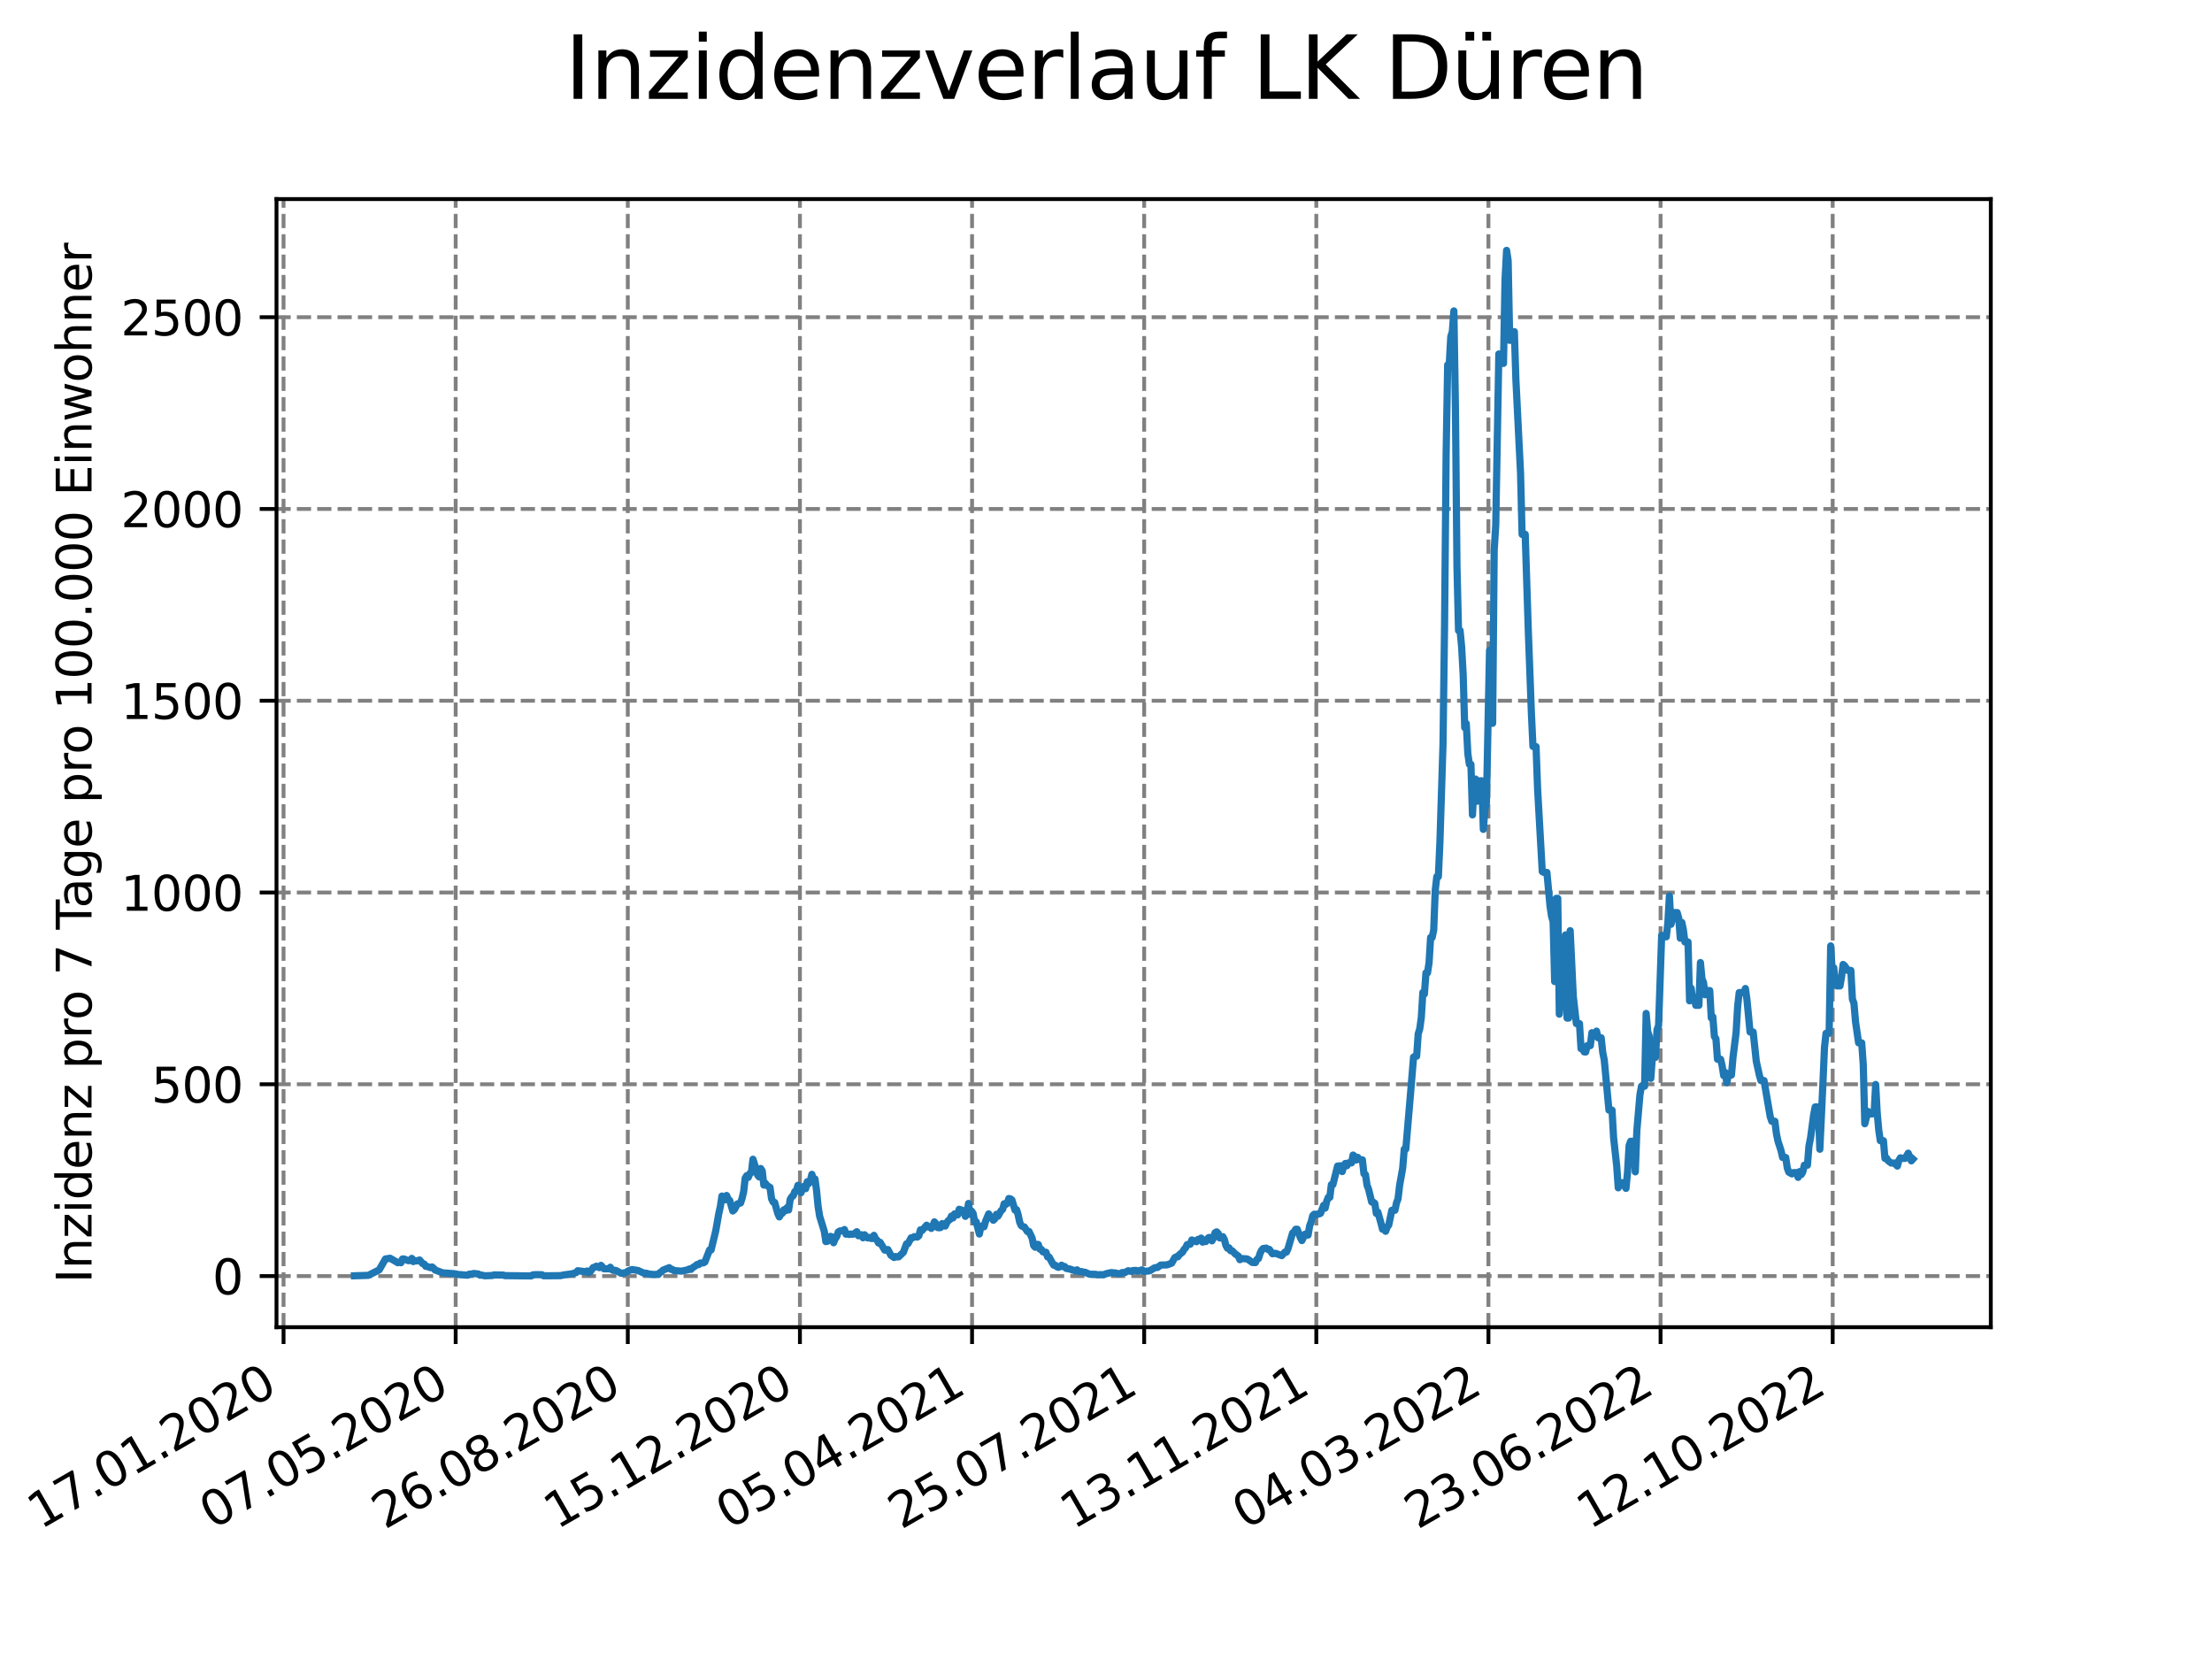 <?xml version="1.0" encoding="utf-8" standalone="no"?>
<!DOCTYPE svg PUBLIC "-//W3C//DTD SVG 1.1//EN"
  "http://www.w3.org/Graphics/SVG/1.1/DTD/svg11.dtd">
<svg xmlns:xlink="http://www.w3.org/1999/xlink" width="460.8pt" height="345.6pt" viewBox="0 0 460.8 345.6" xmlns="http://www.w3.org/2000/svg" version="1.1">
 <defs>
  <style type="text/css">*{stroke-linejoin: round; stroke-linecap: butt}</style>
 </defs>
 <g id="figure_1">
  <g id="patch_1">
   <path d="M 0 345.6 
L 460.8 345.6 
L 460.8 0 
L 0 0 
z
" style="fill: #ffffff"/>
  </g>
  <g id="axes_1">
   <g id="patch_2">
    <path d="M 57.6 276.48 
L 414.72 276.48 
L 414.72 41.472 
L 57.6 41.472 
z
" style="fill: #ffffff"/>
   </g>
   <g id="matplotlib.axis_1">
    <g id="xtick_1">
     <g id="line2d_1">
      <path d="M 59.067 276.48 
L 59.067 41.472 
" clip-path="url(#p990ed90f45)" style="fill: none; stroke-dasharray: 2.96,1.28; stroke-dashoffset: 0; stroke: #808080; stroke-width: 0.8"/>
     </g>
     <g id="line2d_2">
      <defs>
       <path id="mb242445dbd" d="M 0 0 
L 0 3.5 
" style="stroke: #000000; stroke-width: 0.8"/>
      </defs>
      <g>
       <use xlink:href="#mb242445dbd" x="59.067" y="276.48" style="stroke: #000000; stroke-width: 0.8"/>
      </g>
     </g>
     <g id="text_1">
      <!-- 17.01.2020 -->
      <g transform="translate(8.442 318.689) rotate(-30) scale(0.1 -0.1)">
       <defs>
        <path id="DejaVuSans-31" d="M 794 531 
L 1825 531 
L 1825 4091 
L 703 3866 
L 703 4441 
L 1819 4666 
L 2450 4666 
L 2450 531 
L 3481 531 
L 3481 0 
L 794 0 
L 794 531 
z
" transform="scale(0.016)"/>
        <path id="DejaVuSans-37" d="M 525 4666 
L 3525 4666 
L 3525 4397 
L 1831 0 
L 1172 0 
L 2766 4134 
L 525 4134 
L 525 4666 
z
" transform="scale(0.016)"/>
        <path id="DejaVuSans-2e" d="M 684 794 
L 1344 794 
L 1344 0 
L 684 0 
L 684 794 
z
" transform="scale(0.016)"/>
        <path id="DejaVuSans-30" d="M 2034 4250 
Q 1547 4250 1301 3770 
Q 1056 3291 1056 2328 
Q 1056 1369 1301 889 
Q 1547 409 2034 409 
Q 2525 409 2770 889 
Q 3016 1369 3016 2328 
Q 3016 3291 2770 3770 
Q 2525 4250 2034 4250 
z
M 2034 4750 
Q 2819 4750 3233 4129 
Q 3647 3509 3647 2328 
Q 3647 1150 3233 529 
Q 2819 -91 2034 -91 
Q 1250 -91 836 529 
Q 422 1150 422 2328 
Q 422 3509 836 4129 
Q 1250 4750 2034 4750 
z
" transform="scale(0.016)"/>
        <path id="DejaVuSans-32" d="M 1228 531 
L 3431 531 
L 3431 0 
L 469 0 
L 469 531 
Q 828 903 1448 1529 
Q 2069 2156 2228 2338 
Q 2531 2678 2651 2914 
Q 2772 3150 2772 3378 
Q 2772 3750 2511 3984 
Q 2250 4219 1831 4219 
Q 1534 4219 1204 4116 
Q 875 4013 500 3803 
L 500 4441 
Q 881 4594 1212 4672 
Q 1544 4750 1819 4750 
Q 2544 4750 2975 4387 
Q 3406 4025 3406 3419 
Q 3406 3131 3298 2873 
Q 3191 2616 2906 2266 
Q 2828 2175 2409 1742 
Q 1991 1309 1228 531 
z
" transform="scale(0.016)"/>
       </defs>
       <use xlink:href="#DejaVuSans-31"/>
       <use xlink:href="#DejaVuSans-37" x="63.623"/>
       <use xlink:href="#DejaVuSans-2e" x="127.246"/>
       <use xlink:href="#DejaVuSans-30" x="159.033"/>
       <use xlink:href="#DejaVuSans-31" x="222.656"/>
       <use xlink:href="#DejaVuSans-2e" x="286.279"/>
       <use xlink:href="#DejaVuSans-32" x="318.066"/>
       <use xlink:href="#DejaVuSans-30" x="381.689"/>
       <use xlink:href="#DejaVuSans-32" x="445.312"/>
       <use xlink:href="#DejaVuSans-30" x="508.936"/>
      </g>
     </g>
    </g>
    <g id="xtick_2">
     <g id="line2d_3">
      <path d="M 94.925 276.48 
L 94.925 41.472 
" clip-path="url(#p990ed90f45)" style="fill: none; stroke-dasharray: 2.96,1.28; stroke-dashoffset: 0; stroke: #808080; stroke-width: 0.8"/>
     </g>
     <g id="line2d_4">
      <g>
       <use xlink:href="#mb242445dbd" x="94.925" y="276.48" style="stroke: #000000; stroke-width: 0.8"/>
      </g>
     </g>
     <g id="text_2">
      <!-- 07.05.2020 -->
      <g transform="translate(44.299 318.689) rotate(-30) scale(0.1 -0.1)">
       <defs>
        <path id="DejaVuSans-35" d="M 691 4666 
L 3169 4666 
L 3169 4134 
L 1269 4134 
L 1269 2991 
Q 1406 3038 1543 3061 
Q 1681 3084 1819 3084 
Q 2600 3084 3056 2656 
Q 3513 2228 3513 1497 
Q 3513 744 3044 326 
Q 2575 -91 1722 -91 
Q 1428 -91 1123 -41 
Q 819 9 494 109 
L 494 744 
Q 775 591 1075 516 
Q 1375 441 1709 441 
Q 2250 441 2565 725 
Q 2881 1009 2881 1497 
Q 2881 1984 2565 2268 
Q 2250 2553 1709 2553 
Q 1456 2553 1204 2497 
Q 953 2441 691 2322 
L 691 4666 
z
" transform="scale(0.016)"/>
       </defs>
       <use xlink:href="#DejaVuSans-30"/>
       <use xlink:href="#DejaVuSans-37" x="63.623"/>
       <use xlink:href="#DejaVuSans-2e" x="127.246"/>
       <use xlink:href="#DejaVuSans-30" x="159.033"/>
       <use xlink:href="#DejaVuSans-35" x="222.656"/>
       <use xlink:href="#DejaVuSans-2e" x="286.279"/>
       <use xlink:href="#DejaVuSans-32" x="318.066"/>
       <use xlink:href="#DejaVuSans-30" x="381.689"/>
       <use xlink:href="#DejaVuSans-32" x="445.312"/>
       <use xlink:href="#DejaVuSans-30" x="508.936"/>
      </g>
     </g>
    </g>
    <g id="xtick_3">
     <g id="line2d_5">
      <path d="M 130.782 276.48 
L 130.782 41.472 
" clip-path="url(#p990ed90f45)" style="fill: none; stroke-dasharray: 2.96,1.28; stroke-dashoffset: 0; stroke: #808080; stroke-width: 0.8"/>
     </g>
     <g id="line2d_6">
      <g>
       <use xlink:href="#mb242445dbd" x="130.782" y="276.48" style="stroke: #000000; stroke-width: 0.8"/>
      </g>
     </g>
     <g id="text_3">
      <!-- 26.08.2020 -->
      <g transform="translate(80.157 318.689) rotate(-30) scale(0.1 -0.1)">
       <defs>
        <path id="DejaVuSans-36" d="M 2113 2584 
Q 1688 2584 1439 2293 
Q 1191 2003 1191 1497 
Q 1191 994 1439 701 
Q 1688 409 2113 409 
Q 2538 409 2786 701 
Q 3034 994 3034 1497 
Q 3034 2003 2786 2293 
Q 2538 2584 2113 2584 
z
M 3366 4563 
L 3366 3988 
Q 3128 4100 2886 4159 
Q 2644 4219 2406 4219 
Q 1781 4219 1451 3797 
Q 1122 3375 1075 2522 
Q 1259 2794 1537 2939 
Q 1816 3084 2150 3084 
Q 2853 3084 3261 2657 
Q 3669 2231 3669 1497 
Q 3669 778 3244 343 
Q 2819 -91 2113 -91 
Q 1303 -91 875 529 
Q 447 1150 447 2328 
Q 447 3434 972 4092 
Q 1497 4750 2381 4750 
Q 2619 4750 2861 4703 
Q 3103 4656 3366 4563 
z
" transform="scale(0.016)"/>
        <path id="DejaVuSans-38" d="M 2034 2216 
Q 1584 2216 1326 1975 
Q 1069 1734 1069 1313 
Q 1069 891 1326 650 
Q 1584 409 2034 409 
Q 2484 409 2743 651 
Q 3003 894 3003 1313 
Q 3003 1734 2745 1975 
Q 2488 2216 2034 2216 
z
M 1403 2484 
Q 997 2584 770 2862 
Q 544 3141 544 3541 
Q 544 4100 942 4425 
Q 1341 4750 2034 4750 
Q 2731 4750 3128 4425 
Q 3525 4100 3525 3541 
Q 3525 3141 3298 2862 
Q 3072 2584 2669 2484 
Q 3125 2378 3379 2068 
Q 3634 1759 3634 1313 
Q 3634 634 3220 271 
Q 2806 -91 2034 -91 
Q 1263 -91 848 271 
Q 434 634 434 1313 
Q 434 1759 690 2068 
Q 947 2378 1403 2484 
z
M 1172 3481 
Q 1172 3119 1398 2916 
Q 1625 2713 2034 2713 
Q 2441 2713 2670 2916 
Q 2900 3119 2900 3481 
Q 2900 3844 2670 4047 
Q 2441 4250 2034 4250 
Q 1625 4250 1398 4047 
Q 1172 3844 1172 3481 
z
" transform="scale(0.016)"/>
       </defs>
       <use xlink:href="#DejaVuSans-32"/>
       <use xlink:href="#DejaVuSans-36" x="63.623"/>
       <use xlink:href="#DejaVuSans-2e" x="127.246"/>
       <use xlink:href="#DejaVuSans-30" x="159.033"/>
       <use xlink:href="#DejaVuSans-38" x="222.656"/>
       <use xlink:href="#DejaVuSans-2e" x="286.279"/>
       <use xlink:href="#DejaVuSans-32" x="318.066"/>
       <use xlink:href="#DejaVuSans-30" x="381.689"/>
       <use xlink:href="#DejaVuSans-32" x="445.312"/>
       <use xlink:href="#DejaVuSans-30" x="508.936"/>
      </g>
     </g>
    </g>
    <g id="xtick_4">
     <g id="line2d_7">
      <path d="M 166.639 276.48 
L 166.639 41.472 
" clip-path="url(#p990ed90f45)" style="fill: none; stroke-dasharray: 2.96,1.28; stroke-dashoffset: 0; stroke: #808080; stroke-width: 0.8"/>
     </g>
     <g id="line2d_8">
      <g>
       <use xlink:href="#mb242445dbd" x="166.639" y="276.48" style="stroke: #000000; stroke-width: 0.8"/>
      </g>
     </g>
     <g id="text_4">
      <!-- 15.12.2020 -->
      <g transform="translate(116.014 318.689) rotate(-30) scale(0.1 -0.1)">
       <use xlink:href="#DejaVuSans-31"/>
       <use xlink:href="#DejaVuSans-35" x="63.623"/>
       <use xlink:href="#DejaVuSans-2e" x="127.246"/>
       <use xlink:href="#DejaVuSans-31" x="159.033"/>
       <use xlink:href="#DejaVuSans-32" x="222.656"/>
       <use xlink:href="#DejaVuSans-2e" x="286.279"/>
       <use xlink:href="#DejaVuSans-32" x="318.066"/>
       <use xlink:href="#DejaVuSans-30" x="381.689"/>
       <use xlink:href="#DejaVuSans-32" x="445.312"/>
       <use xlink:href="#DejaVuSans-30" x="508.936"/>
      </g>
     </g>
    </g>
    <g id="xtick_5">
     <g id="line2d_9">
      <path d="M 202.497 276.48 
L 202.497 41.472 
" clip-path="url(#p990ed90f45)" style="fill: none; stroke-dasharray: 2.96,1.28; stroke-dashoffset: 0; stroke: #808080; stroke-width: 0.8"/>
     </g>
     <g id="line2d_10">
      <g>
       <use xlink:href="#mb242445dbd" x="202.497" y="276.48" style="stroke: #000000; stroke-width: 0.8"/>
      </g>
     </g>
     <g id="text_5">
      <!-- 05.04.2021 -->
      <g transform="translate(151.871 318.689) rotate(-30) scale(0.1 -0.1)">
       <defs>
        <path id="DejaVuSans-34" d="M 2419 4116 
L 825 1625 
L 2419 1625 
L 2419 4116 
z
M 2253 4666 
L 3047 4666 
L 3047 1625 
L 3713 1625 
L 3713 1100 
L 3047 1100 
L 3047 0 
L 2419 0 
L 2419 1100 
L 313 1100 
L 313 1709 
L 2253 4666 
z
" transform="scale(0.016)"/>
       </defs>
       <use xlink:href="#DejaVuSans-30"/>
       <use xlink:href="#DejaVuSans-35" x="63.623"/>
       <use xlink:href="#DejaVuSans-2e" x="127.246"/>
       <use xlink:href="#DejaVuSans-30" x="159.033"/>
       <use xlink:href="#DejaVuSans-34" x="222.656"/>
       <use xlink:href="#DejaVuSans-2e" x="286.279"/>
       <use xlink:href="#DejaVuSans-32" x="318.066"/>
       <use xlink:href="#DejaVuSans-30" x="381.689"/>
       <use xlink:href="#DejaVuSans-32" x="445.312"/>
       <use xlink:href="#DejaVuSans-31" x="508.936"/>
      </g>
     </g>
    </g>
    <g id="xtick_6">
     <g id="line2d_11">
      <path d="M 238.354 276.48 
L 238.354 41.472 
" clip-path="url(#p990ed90f45)" style="fill: none; stroke-dasharray: 2.96,1.28; stroke-dashoffset: 0; stroke: #808080; stroke-width: 0.8"/>
     </g>
     <g id="line2d_12">
      <g>
       <use xlink:href="#mb242445dbd" x="238.354" y="276.48" style="stroke: #000000; stroke-width: 0.8"/>
      </g>
     </g>
     <g id="text_6">
      <!-- 25.07.2021 -->
      <g transform="translate(187.729 318.689) rotate(-30) scale(0.1 -0.1)">
       <use xlink:href="#DejaVuSans-32"/>
       <use xlink:href="#DejaVuSans-35" x="63.623"/>
       <use xlink:href="#DejaVuSans-2e" x="127.246"/>
       <use xlink:href="#DejaVuSans-30" x="159.033"/>
       <use xlink:href="#DejaVuSans-37" x="222.656"/>
       <use xlink:href="#DejaVuSans-2e" x="286.279"/>
       <use xlink:href="#DejaVuSans-32" x="318.066"/>
       <use xlink:href="#DejaVuSans-30" x="381.689"/>
       <use xlink:href="#DejaVuSans-32" x="445.312"/>
       <use xlink:href="#DejaVuSans-31" x="508.936"/>
      </g>
     </g>
    </g>
    <g id="xtick_7">
     <g id="line2d_13">
      <path d="M 274.211 276.48 
L 274.211 41.472 
" clip-path="url(#p990ed90f45)" style="fill: none; stroke-dasharray: 2.96,1.28; stroke-dashoffset: 0; stroke: #808080; stroke-width: 0.8"/>
     </g>
     <g id="line2d_14">
      <g>
       <use xlink:href="#mb242445dbd" x="274.211" y="276.48" style="stroke: #000000; stroke-width: 0.8"/>
      </g>
     </g>
     <g id="text_7">
      <!-- 13.11.2021 -->
      <g transform="translate(223.586 318.689) rotate(-30) scale(0.1 -0.1)">
       <defs>
        <path id="DejaVuSans-33" d="M 2597 2516 
Q 3050 2419 3304 2112 
Q 3559 1806 3559 1356 
Q 3559 666 3084 287 
Q 2609 -91 1734 -91 
Q 1441 -91 1130 -33 
Q 819 25 488 141 
L 488 750 
Q 750 597 1062 519 
Q 1375 441 1716 441 
Q 2309 441 2620 675 
Q 2931 909 2931 1356 
Q 2931 1769 2642 2001 
Q 2353 2234 1838 2234 
L 1294 2234 
L 1294 2753 
L 1863 2753 
Q 2328 2753 2575 2939 
Q 2822 3125 2822 3475 
Q 2822 3834 2567 4026 
Q 2313 4219 1838 4219 
Q 1578 4219 1281 4162 
Q 984 4106 628 3988 
L 628 4550 
Q 988 4650 1302 4700 
Q 1616 4750 1894 4750 
Q 2613 4750 3031 4423 
Q 3450 4097 3450 3541 
Q 3450 3153 3228 2886 
Q 3006 2619 2597 2516 
z
" transform="scale(0.016)"/>
       </defs>
       <use xlink:href="#DejaVuSans-31"/>
       <use xlink:href="#DejaVuSans-33" x="63.623"/>
       <use xlink:href="#DejaVuSans-2e" x="127.246"/>
       <use xlink:href="#DejaVuSans-31" x="159.033"/>
       <use xlink:href="#DejaVuSans-31" x="222.656"/>
       <use xlink:href="#DejaVuSans-2e" x="286.279"/>
       <use xlink:href="#DejaVuSans-32" x="318.066"/>
       <use xlink:href="#DejaVuSans-30" x="381.689"/>
       <use xlink:href="#DejaVuSans-32" x="445.312"/>
       <use xlink:href="#DejaVuSans-31" x="508.936"/>
      </g>
     </g>
    </g>
    <g id="xtick_8">
     <g id="line2d_15">
      <path d="M 310.069 276.48 
L 310.069 41.472 
" clip-path="url(#p990ed90f45)" style="fill: none; stroke-dasharray: 2.96,1.28; stroke-dashoffset: 0; stroke: #808080; stroke-width: 0.8"/>
     </g>
     <g id="line2d_16">
      <g>
       <use xlink:href="#mb242445dbd" x="310.069" y="276.48" style="stroke: #000000; stroke-width: 0.8"/>
      </g>
     </g>
     <g id="text_8">
      <!-- 04.03.2022 -->
      <g transform="translate(259.443 318.689) rotate(-30) scale(0.1 -0.1)">
       <use xlink:href="#DejaVuSans-30"/>
       <use xlink:href="#DejaVuSans-34" x="63.623"/>
       <use xlink:href="#DejaVuSans-2e" x="127.246"/>
       <use xlink:href="#DejaVuSans-30" x="159.033"/>
       <use xlink:href="#DejaVuSans-33" x="222.656"/>
       <use xlink:href="#DejaVuSans-2e" x="286.279"/>
       <use xlink:href="#DejaVuSans-32" x="318.066"/>
       <use xlink:href="#DejaVuSans-30" x="381.689"/>
       <use xlink:href="#DejaVuSans-32" x="445.312"/>
       <use xlink:href="#DejaVuSans-32" x="508.936"/>
      </g>
     </g>
    </g>
    <g id="xtick_9">
     <g id="line2d_17">
      <path d="M 345.926 276.48 
L 345.926 41.472 
" clip-path="url(#p990ed90f45)" style="fill: none; stroke-dasharray: 2.96,1.28; stroke-dashoffset: 0; stroke: #808080; stroke-width: 0.8"/>
     </g>
     <g id="line2d_18">
      <g>
       <use xlink:href="#mb242445dbd" x="345.926" y="276.48" style="stroke: #000000; stroke-width: 0.8"/>
      </g>
     </g>
     <g id="text_9">
      <!-- 23.06.2022 -->
      <g transform="translate(295.301 318.689) rotate(-30) scale(0.1 -0.1)">
       <use xlink:href="#DejaVuSans-32"/>
       <use xlink:href="#DejaVuSans-33" x="63.623"/>
       <use xlink:href="#DejaVuSans-2e" x="127.246"/>
       <use xlink:href="#DejaVuSans-30" x="159.033"/>
       <use xlink:href="#DejaVuSans-36" x="222.656"/>
       <use xlink:href="#DejaVuSans-2e" x="286.279"/>
       <use xlink:href="#DejaVuSans-32" x="318.066"/>
       <use xlink:href="#DejaVuSans-30" x="381.689"/>
       <use xlink:href="#DejaVuSans-32" x="445.312"/>
       <use xlink:href="#DejaVuSans-32" x="508.936"/>
      </g>
     </g>
    </g>
    <g id="xtick_10">
     <g id="line2d_19">
      <path d="M 381.783 276.48 
L 381.783 41.472 
" clip-path="url(#p990ed90f45)" style="fill: none; stroke-dasharray: 2.96,1.28; stroke-dashoffset: 0; stroke: #808080; stroke-width: 0.8"/>
     </g>
     <g id="line2d_20">
      <g>
       <use xlink:href="#mb242445dbd" x="381.783" y="276.48" style="stroke: #000000; stroke-width: 0.8"/>
      </g>
     </g>
     <g id="text_10">
      <!-- 12.10.2022 -->
      <g transform="translate(331.158 318.689) rotate(-30) scale(0.1 -0.1)">
       <use xlink:href="#DejaVuSans-31"/>
       <use xlink:href="#DejaVuSans-32" x="63.623"/>
       <use xlink:href="#DejaVuSans-2e" x="127.246"/>
       <use xlink:href="#DejaVuSans-31" x="159.033"/>
       <use xlink:href="#DejaVuSans-30" x="222.656"/>
       <use xlink:href="#DejaVuSans-2e" x="286.279"/>
       <use xlink:href="#DejaVuSans-32" x="318.066"/>
       <use xlink:href="#DejaVuSans-30" x="381.689"/>
       <use xlink:href="#DejaVuSans-32" x="445.312"/>
       <use xlink:href="#DejaVuSans-32" x="508.936"/>
      </g>
     </g>
    </g>
   </g>
   <g id="matplotlib.axis_2">
    <g id="ytick_1">
     <g id="line2d_21">
      <path d="M 57.6 265.828 
L 414.72 265.828 
" clip-path="url(#p990ed90f45)" style="fill: none; stroke-dasharray: 2.96,1.28; stroke-dashoffset: 0; stroke: #808080; stroke-width: 0.8"/>
     </g>
     <g id="line2d_22">
      <defs>
       <path id="m0d22c9c907" d="M 0 0 
L -3.5 0 
" style="stroke: #000000; stroke-width: 0.8"/>
      </defs>
      <g>
       <use xlink:href="#m0d22c9c907" x="57.6" y="265.828" style="stroke: #000000; stroke-width: 0.8"/>
      </g>
     </g>
     <g id="text_11">
      <!-- 0 -->
      <g transform="translate(44.237 269.627) scale(0.1 -0.1)">
       <use xlink:href="#DejaVuSans-30"/>
      </g>
     </g>
    </g>
    <g id="ytick_2">
     <g id="line2d_23">
      <path d="M 57.6 225.877 
L 414.72 225.877 
" clip-path="url(#p990ed90f45)" style="fill: none; stroke-dasharray: 2.96,1.28; stroke-dashoffset: 0; stroke: #808080; stroke-width: 0.8"/>
     </g>
     <g id="line2d_24">
      <g>
       <use xlink:href="#m0d22c9c907" x="57.6" y="225.877" style="stroke: #000000; stroke-width: 0.8"/>
      </g>
     </g>
     <g id="text_12">
      <!-- 500 -->
      <g transform="translate(31.512 229.677) scale(0.1 -0.1)">
       <use xlink:href="#DejaVuSans-35"/>
       <use xlink:href="#DejaVuSans-30" x="63.623"/>
       <use xlink:href="#DejaVuSans-30" x="127.246"/>
      </g>
     </g>
    </g>
    <g id="ytick_3">
     <g id="line2d_25">
      <path d="M 57.6 185.927 
L 414.72 185.927 
" clip-path="url(#p990ed90f45)" style="fill: none; stroke-dasharray: 2.96,1.28; stroke-dashoffset: 0; stroke: #808080; stroke-width: 0.8"/>
     </g>
     <g id="line2d_26">
      <g>
       <use xlink:href="#m0d22c9c907" x="57.6" y="185.927" style="stroke: #000000; stroke-width: 0.8"/>
      </g>
     </g>
     <g id="text_13">
      <!-- 1000 -->
      <g transform="translate(25.15 189.726) scale(0.1 -0.1)">
       <use xlink:href="#DejaVuSans-31"/>
       <use xlink:href="#DejaVuSans-30" x="63.623"/>
       <use xlink:href="#DejaVuSans-30" x="127.246"/>
       <use xlink:href="#DejaVuSans-30" x="190.869"/>
      </g>
     </g>
    </g>
    <g id="ytick_4">
     <g id="line2d_27">
      <path d="M 57.6 145.976 
L 414.72 145.976 
" clip-path="url(#p990ed90f45)" style="fill: none; stroke-dasharray: 2.96,1.28; stroke-dashoffset: 0; stroke: #808080; stroke-width: 0.8"/>
     </g>
     <g id="line2d_28">
      <g>
       <use xlink:href="#m0d22c9c907" x="57.6" y="145.976" style="stroke: #000000; stroke-width: 0.8"/>
      </g>
     </g>
     <g id="text_14">
      <!-- 1500 -->
      <g transform="translate(25.15 149.775) scale(0.1 -0.1)">
       <use xlink:href="#DejaVuSans-31"/>
       <use xlink:href="#DejaVuSans-35" x="63.623"/>
       <use xlink:href="#DejaVuSans-30" x="127.246"/>
       <use xlink:href="#DejaVuSans-30" x="190.869"/>
      </g>
     </g>
    </g>
    <g id="ytick_5">
     <g id="line2d_29">
      <path d="M 57.6 106.025 
L 414.72 106.025 
" clip-path="url(#p990ed90f45)" style="fill: none; stroke-dasharray: 2.96,1.28; stroke-dashoffset: 0; stroke: #808080; stroke-width: 0.8"/>
     </g>
     <g id="line2d_30">
      <g>
       <use xlink:href="#m0d22c9c907" x="57.6" y="106.025" style="stroke: #000000; stroke-width: 0.8"/>
      </g>
     </g>
     <g id="text_15">
      <!-- 2000 -->
      <g transform="translate(25.15 109.824) scale(0.1 -0.1)">
       <use xlink:href="#DejaVuSans-32"/>
       <use xlink:href="#DejaVuSans-30" x="63.623"/>
       <use xlink:href="#DejaVuSans-30" x="127.246"/>
       <use xlink:href="#DejaVuSans-30" x="190.869"/>
      </g>
     </g>
    </g>
    <g id="ytick_6">
     <g id="line2d_31">
      <path d="M 57.6 66.075 
L 414.72 66.075 
" clip-path="url(#p990ed90f45)" style="fill: none; stroke-dasharray: 2.96,1.28; stroke-dashoffset: 0; stroke: #808080; stroke-width: 0.8"/>
     </g>
     <g id="line2d_32">
      <g>
       <use xlink:href="#m0d22c9c907" x="57.6" y="66.075" style="stroke: #000000; stroke-width: 0.8"/>
      </g>
     </g>
     <g id="text_16">
      <!-- 2500 -->
      <g transform="translate(25.15 69.874) scale(0.1 -0.1)">
       <use xlink:href="#DejaVuSans-32"/>
       <use xlink:href="#DejaVuSans-35" x="63.623"/>
       <use xlink:href="#DejaVuSans-30" x="127.246"/>
       <use xlink:href="#DejaVuSans-30" x="190.869"/>
      </g>
     </g>
    </g>
    <g id="text_17">
     <!-- Inzidenz pro 7 Tage pro 100.000 Einwohner -->
     <g transform="translate(19.07 267.301) rotate(-90) scale(0.1 -0.1)">
      <defs>
       <path id="DejaVuSans-49" d="M 628 4666 
L 1259 4666 
L 1259 0 
L 628 0 
L 628 4666 
z
" transform="scale(0.016)"/>
       <path id="DejaVuSans-6e" d="M 3513 2113 
L 3513 0 
L 2938 0 
L 2938 2094 
Q 2938 2591 2744 2837 
Q 2550 3084 2163 3084 
Q 1697 3084 1428 2787 
Q 1159 2491 1159 1978 
L 1159 0 
L 581 0 
L 581 3500 
L 1159 3500 
L 1159 2956 
Q 1366 3272 1645 3428 
Q 1925 3584 2291 3584 
Q 2894 3584 3203 3211 
Q 3513 2838 3513 2113 
z
" transform="scale(0.016)"/>
       <path id="DejaVuSans-7a" d="M 353 3500 
L 3084 3500 
L 3084 2975 
L 922 459 
L 3084 459 
L 3084 0 
L 275 0 
L 275 525 
L 2438 3041 
L 353 3041 
L 353 3500 
z
" transform="scale(0.016)"/>
       <path id="DejaVuSans-69" d="M 603 3500 
L 1178 3500 
L 1178 0 
L 603 0 
L 603 3500 
z
M 603 4863 
L 1178 4863 
L 1178 4134 
L 603 4134 
L 603 4863 
z
" transform="scale(0.016)"/>
       <path id="DejaVuSans-64" d="M 2906 2969 
L 2906 4863 
L 3481 4863 
L 3481 0 
L 2906 0 
L 2906 525 
Q 2725 213 2448 61 
Q 2172 -91 1784 -91 
Q 1150 -91 751 415 
Q 353 922 353 1747 
Q 353 2572 751 3078 
Q 1150 3584 1784 3584 
Q 2172 3584 2448 3432 
Q 2725 3281 2906 2969 
z
M 947 1747 
Q 947 1113 1208 752 
Q 1469 391 1925 391 
Q 2381 391 2643 752 
Q 2906 1113 2906 1747 
Q 2906 2381 2643 2742 
Q 2381 3103 1925 3103 
Q 1469 3103 1208 2742 
Q 947 2381 947 1747 
z
" transform="scale(0.016)"/>
       <path id="DejaVuSans-65" d="M 3597 1894 
L 3597 1613 
L 953 1613 
Q 991 1019 1311 708 
Q 1631 397 2203 397 
Q 2534 397 2845 478 
Q 3156 559 3463 722 
L 3463 178 
Q 3153 47 2828 -22 
Q 2503 -91 2169 -91 
Q 1331 -91 842 396 
Q 353 884 353 1716 
Q 353 2575 817 3079 
Q 1281 3584 2069 3584 
Q 2775 3584 3186 3129 
Q 3597 2675 3597 1894 
z
M 3022 2063 
Q 3016 2534 2758 2815 
Q 2500 3097 2075 3097 
Q 1594 3097 1305 2825 
Q 1016 2553 972 2059 
L 3022 2063 
z
" transform="scale(0.016)"/>
       <path id="DejaVuSans-20" transform="scale(0.016)"/>
       <path id="DejaVuSans-70" d="M 1159 525 
L 1159 -1331 
L 581 -1331 
L 581 3500 
L 1159 3500 
L 1159 2969 
Q 1341 3281 1617 3432 
Q 1894 3584 2278 3584 
Q 2916 3584 3314 3078 
Q 3713 2572 3713 1747 
Q 3713 922 3314 415 
Q 2916 -91 2278 -91 
Q 1894 -91 1617 61 
Q 1341 213 1159 525 
z
M 3116 1747 
Q 3116 2381 2855 2742 
Q 2594 3103 2138 3103 
Q 1681 3103 1420 2742 
Q 1159 2381 1159 1747 
Q 1159 1113 1420 752 
Q 1681 391 2138 391 
Q 2594 391 2855 752 
Q 3116 1113 3116 1747 
z
" transform="scale(0.016)"/>
       <path id="DejaVuSans-72" d="M 2631 2963 
Q 2534 3019 2420 3045 
Q 2306 3072 2169 3072 
Q 1681 3072 1420 2755 
Q 1159 2438 1159 1844 
L 1159 0 
L 581 0 
L 581 3500 
L 1159 3500 
L 1159 2956 
Q 1341 3275 1631 3429 
Q 1922 3584 2338 3584 
Q 2397 3584 2469 3576 
Q 2541 3569 2628 3553 
L 2631 2963 
z
" transform="scale(0.016)"/>
       <path id="DejaVuSans-6f" d="M 1959 3097 
Q 1497 3097 1228 2736 
Q 959 2375 959 1747 
Q 959 1119 1226 758 
Q 1494 397 1959 397 
Q 2419 397 2687 759 
Q 2956 1122 2956 1747 
Q 2956 2369 2687 2733 
Q 2419 3097 1959 3097 
z
M 1959 3584 
Q 2709 3584 3137 3096 
Q 3566 2609 3566 1747 
Q 3566 888 3137 398 
Q 2709 -91 1959 -91 
Q 1206 -91 779 398 
Q 353 888 353 1747 
Q 353 2609 779 3096 
Q 1206 3584 1959 3584 
z
" transform="scale(0.016)"/>
       <path id="DejaVuSans-54" d="M -19 4666 
L 3928 4666 
L 3928 4134 
L 2272 4134 
L 2272 0 
L 1638 0 
L 1638 4134 
L -19 4134 
L -19 4666 
z
" transform="scale(0.016)"/>
       <path id="DejaVuSans-61" d="M 2194 1759 
Q 1497 1759 1228 1600 
Q 959 1441 959 1056 
Q 959 750 1161 570 
Q 1363 391 1709 391 
Q 2188 391 2477 730 
Q 2766 1069 2766 1631 
L 2766 1759 
L 2194 1759 
z
M 3341 1997 
L 3341 0 
L 2766 0 
L 2766 531 
Q 2569 213 2275 61 
Q 1981 -91 1556 -91 
Q 1019 -91 701 211 
Q 384 513 384 1019 
Q 384 1609 779 1909 
Q 1175 2209 1959 2209 
L 2766 2209 
L 2766 2266 
Q 2766 2663 2505 2880 
Q 2244 3097 1772 3097 
Q 1472 3097 1187 3025 
Q 903 2953 641 2809 
L 641 3341 
Q 956 3463 1253 3523 
Q 1550 3584 1831 3584 
Q 2591 3584 2966 3190 
Q 3341 2797 3341 1997 
z
" transform="scale(0.016)"/>
       <path id="DejaVuSans-67" d="M 2906 1791 
Q 2906 2416 2648 2759 
Q 2391 3103 1925 3103 
Q 1463 3103 1205 2759 
Q 947 2416 947 1791 
Q 947 1169 1205 825 
Q 1463 481 1925 481 
Q 2391 481 2648 825 
Q 2906 1169 2906 1791 
z
M 3481 434 
Q 3481 -459 3084 -895 
Q 2688 -1331 1869 -1331 
Q 1566 -1331 1297 -1286 
Q 1028 -1241 775 -1147 
L 775 -588 
Q 1028 -725 1275 -790 
Q 1522 -856 1778 -856 
Q 2344 -856 2625 -561 
Q 2906 -266 2906 331 
L 2906 616 
Q 2728 306 2450 153 
Q 2172 0 1784 0 
Q 1141 0 747 490 
Q 353 981 353 1791 
Q 353 2603 747 3093 
Q 1141 3584 1784 3584 
Q 2172 3584 2450 3431 
Q 2728 3278 2906 2969 
L 2906 3500 
L 3481 3500 
L 3481 434 
z
" transform="scale(0.016)"/>
       <path id="DejaVuSans-45" d="M 628 4666 
L 3578 4666 
L 3578 4134 
L 1259 4134 
L 1259 2753 
L 3481 2753 
L 3481 2222 
L 1259 2222 
L 1259 531 
L 3634 531 
L 3634 0 
L 628 0 
L 628 4666 
z
" transform="scale(0.016)"/>
       <path id="DejaVuSans-77" d="M 269 3500 
L 844 3500 
L 1563 769 
L 2278 3500 
L 2956 3500 
L 3675 769 
L 4391 3500 
L 4966 3500 
L 4050 0 
L 3372 0 
L 2619 2869 
L 1863 0 
L 1184 0 
L 269 3500 
z
" transform="scale(0.016)"/>
       <path id="DejaVuSans-68" d="M 3513 2113 
L 3513 0 
L 2938 0 
L 2938 2094 
Q 2938 2591 2744 2837 
Q 2550 3084 2163 3084 
Q 1697 3084 1428 2787 
Q 1159 2491 1159 1978 
L 1159 0 
L 581 0 
L 581 4863 
L 1159 4863 
L 1159 2956 
Q 1366 3272 1645 3428 
Q 1925 3584 2291 3584 
Q 2894 3584 3203 3211 
Q 3513 2838 3513 2113 
z
" transform="scale(0.016)"/>
      </defs>
      <use xlink:href="#DejaVuSans-49"/>
      <use xlink:href="#DejaVuSans-6e" x="29.492"/>
      <use xlink:href="#DejaVuSans-7a" x="92.871"/>
      <use xlink:href="#DejaVuSans-69" x="145.361"/>
      <use xlink:href="#DejaVuSans-64" x="173.145"/>
      <use xlink:href="#DejaVuSans-65" x="236.621"/>
      <use xlink:href="#DejaVuSans-6e" x="298.145"/>
      <use xlink:href="#DejaVuSans-7a" x="361.523"/>
      <use xlink:href="#DejaVuSans-20" x="414.014"/>
      <use xlink:href="#DejaVuSans-70" x="445.801"/>
      <use xlink:href="#DejaVuSans-72" x="509.277"/>
      <use xlink:href="#DejaVuSans-6f" x="548.141"/>
      <use xlink:href="#DejaVuSans-20" x="609.322"/>
      <use xlink:href="#DejaVuSans-37" x="641.109"/>
      <use xlink:href="#DejaVuSans-20" x="704.732"/>
      <use xlink:href="#DejaVuSans-54" x="736.52"/>
      <use xlink:href="#DejaVuSans-61" x="781.104"/>
      <use xlink:href="#DejaVuSans-67" x="842.383"/>
      <use xlink:href="#DejaVuSans-65" x="905.859"/>
      <use xlink:href="#DejaVuSans-20" x="967.383"/>
      <use xlink:href="#DejaVuSans-70" x="999.17"/>
      <use xlink:href="#DejaVuSans-72" x="1062.646"/>
      <use xlink:href="#DejaVuSans-6f" x="1101.51"/>
      <use xlink:href="#DejaVuSans-20" x="1162.691"/>
      <use xlink:href="#DejaVuSans-31" x="1194.479"/>
      <use xlink:href="#DejaVuSans-30" x="1258.102"/>
      <use xlink:href="#DejaVuSans-30" x="1321.725"/>
      <use xlink:href="#DejaVuSans-2e" x="1385.348"/>
      <use xlink:href="#DejaVuSans-30" x="1417.135"/>
      <use xlink:href="#DejaVuSans-30" x="1480.758"/>
      <use xlink:href="#DejaVuSans-30" x="1544.381"/>
      <use xlink:href="#DejaVuSans-20" x="1608.004"/>
      <use xlink:href="#DejaVuSans-45" x="1639.791"/>
      <use xlink:href="#DejaVuSans-69" x="1702.975"/>
      <use xlink:href="#DejaVuSans-6e" x="1730.758"/>
      <use xlink:href="#DejaVuSans-77" x="1794.137"/>
      <use xlink:href="#DejaVuSans-6f" x="1875.924"/>
      <use xlink:href="#DejaVuSans-68" x="1937.105"/>
      <use xlink:href="#DejaVuSans-6e" x="2000.484"/>
      <use xlink:href="#DejaVuSans-65" x="2063.863"/>
      <use xlink:href="#DejaVuSans-72" x="2125.387"/>
     </g>
    </g>
   </g>
   <g id="line2d_33">
    <path d="M 73.833 265.768 
L 76.74 265.677 
L 79.001 264.53 
L 80.294 262.265 
L 81.263 262.114 
L 82.878 263.05 
L 83.201 262.899 
L 83.524 263.05 
L 83.847 262.265 
L 84.17 262.265 
L 84.816 262.537 
L 85.139 262.628 
L 85.462 262.567 
L 85.785 262.144 
L 86.108 262.809 
L 86.431 262.597 
L 86.754 262.688 
L 87.4 262.477 
L 88.046 263.231 
L 88.369 263.322 
L 88.693 263.805 
L 89.016 263.835 
L 89.662 264.077 
L 89.985 263.926 
L 90.308 264.167 
L 90.631 264.56 
L 92.246 265.164 
L 93.215 265.224 
L 93.861 265.285 
L 94.507 265.315 
L 95.476 265.496 
L 97.415 265.647 
L 97.738 265.436 
L 98.061 265.436 
L 98.707 265.285 
L 99.676 265.405 
L 99.999 265.647 
L 100.322 265.617 
L 100.968 265.768 
L 102.583 265.707 
L 102.906 265.586 
L 104.845 265.617 
L 105.168 265.737 
L 110.659 265.798 
L 110.982 265.586 
L 111.628 265.526 
L 112.92 265.556 
L 113.244 265.768 
L 114.213 265.768 
L 116.797 265.737 
L 117.443 265.586 
L 119.058 265.375 
L 120.027 265.103 
L 120.35 264.711 
L 121.966 264.922 
L 122.289 264.771 
L 122.612 265.103 
L 122.935 264.952 
L 123.581 264.047 
L 123.904 263.986 
L 124.227 263.775 
L 124.873 264.077 
L 125.196 263.594 
L 125.842 264.318 
L 126.811 264.318 
L 127.134 263.986 
L 127.457 264.5 
L 127.78 264.65 
L 128.103 264.62 
L 128.426 264.711 
L 129.395 265.254 
L 130.042 265.164 
L 130.365 265.103 
L 131.011 264.681 
L 131.657 264.469 
L 132.949 264.681 
L 133.595 264.983 
L 134.241 265.254 
L 134.564 265.224 
L 135.21 265.405 
L 136.179 265.496 
L 136.825 265.466 
L 137.148 265.496 
L 137.471 265.103 
L 137.795 264.922 
L 138.118 264.59 
L 139.41 264.077 
L 139.733 264.409 
L 140.056 264.439 
L 140.379 264.681 
L 141.994 264.801 
L 143.286 264.53 
L 143.609 264.349 
L 143.932 264.439 
L 144.255 264.107 
L 144.901 263.684 
L 145.224 263.413 
L 145.547 263.443 
L 145.871 263.111 
L 146.517 263.08 
L 146.84 262.899 
L 147.809 260.393 
L 148.132 260.393 
L 149.101 256.408 
L 149.747 252.755 
L 150.07 251.305 
L 150.393 249.162 
L 150.716 249.343 
L 151.039 249.947 
L 151.362 249.041 
L 151.685 249.796 
L 152.008 250.067 
L 152.654 252.271 
L 152.977 252 
L 153.623 250.792 
L 154.27 250.611 
L 154.593 249.615 
L 154.916 248.256 
L 155.239 245.418 
L 155.562 244.904 
L 155.885 245.267 
L 156.208 244.452 
L 156.531 244.27 
L 156.854 241.493 
L 157.177 242.489 
L 157.823 244.784 
L 158.146 245.176 
L 158.469 243.425 
L 158.792 243.938 
L 159.115 246.867 
L 159.438 246.505 
L 159.761 246.958 
L 160.407 247.35 
L 160.73 249.735 
L 161.053 250.4 
L 161.376 250.49 
L 162.022 252.785 
L 162.346 253.509 
L 162.669 252.936 
L 162.992 252.724 
L 163.315 252 
L 163.638 252.211 
L 163.961 251.577 
L 164.284 252.06 
L 164.607 249.856 
L 164.93 249.313 
L 165.253 249.071 
L 165.576 248.226 
L 165.899 248.045 
L 166.222 246.927 
L 166.545 247.259 
L 166.868 248.467 
L 167.191 247.592 
L 167.514 247.109 
L 167.837 247.622 
L 168.16 246.173 
L 168.483 246.565 
L 168.806 245.931 
L 169.129 244.633 
L 169.452 245.629 
L 169.775 245.599 
L 170.098 247.954 
L 170.421 251.275 
L 170.745 253.358 
L 171.714 256.498 
L 172.037 258.642 
L 172.36 258.582 
L 172.683 257.887 
L 173.006 257.555 
L 173.329 257.676 
L 173.652 258.884 
L 173.975 258.068 
L 174.298 257.616 
L 174.621 256.649 
L 174.944 256.438 
L 175.59 256.378 
L 175.913 256.136 
L 176.236 257.102 
L 176.559 257.042 
L 176.882 257.163 
L 177.205 257.072 
L 177.528 257.133 
L 177.851 257.072 
L 178.497 256.589 
L 178.821 257.434 
L 179.144 257.223 
L 179.467 257.223 
L 179.79 257.857 
L 180.113 257.223 
L 180.436 257.736 
L 180.759 257.887 
L 181.082 257.767 
L 181.405 257.978 
L 181.728 258.008 
L 182.051 257.344 
L 182.374 258.038 
L 182.697 258.34 
L 183.02 258.944 
L 183.343 258.793 
L 184.312 260.424 
L 184.958 260.303 
L 185.604 261.51 
L 186.25 261.963 
L 186.573 261.752 
L 186.896 261.843 
L 187.22 261.812 
L 188.189 260.876 
L 188.835 259.125 
L 189.158 259.065 
L 189.804 257.857 
L 190.127 257.857 
L 190.45 257.616 
L 191.096 257.706 
L 191.419 257.434 
L 191.742 256.197 
L 192.065 256.347 
L 193.034 255.23 
L 193.357 255.593 
L 193.68 255.532 
L 194.003 255.895 
L 194.326 255.381 
L 194.649 254.536 
L 194.972 254.898 
L 195.296 255.713 
L 195.619 255.774 
L 195.942 255.713 
L 196.265 254.898 
L 196.588 254.989 
L 196.911 255.412 
L 197.234 254.687 
L 197.557 254.264 
L 197.88 254.053 
L 198.203 253.328 
L 198.526 253.721 
L 198.849 252.875 
L 199.172 252.845 
L 199.495 253.087 
L 199.818 251.909 
L 200.464 252.121 
L 200.787 252.483 
L 201.11 253.389 
L 201.433 252.664 
L 201.756 250.701 
L 202.079 252.966 
L 202.402 252.302 
L 202.725 252.785 
L 203.048 254.566 
L 203.372 254.536 
L 204.018 257.072 
L 204.341 255.532 
L 204.664 255.351 
L 204.987 255.562 
L 205.31 254.415 
L 205.956 252.875 
L 206.279 253.449 
L 206.602 253.6 
L 206.925 254.204 
L 207.248 253.902 
L 207.571 252.966 
L 207.894 253.358 
L 208.54 252.211 
L 208.863 251.939 
L 209.186 250.762 
L 209.509 250.913 
L 209.832 250.671 
L 210.155 249.675 
L 210.478 249.735 
L 210.801 249.977 
L 211.447 252.09 
L 211.771 252 
L 212.094 253.056 
L 212.417 254.596 
L 212.74 255.321 
L 213.063 255.532 
L 213.386 255.593 
L 214.032 256.559 
L 214.355 256.529 
L 215.001 257.887 
L 215.324 259.457 
L 215.647 259.82 
L 215.97 259.216 
L 216.293 259.246 
L 216.616 260.212 
L 216.939 260.273 
L 217.262 260.786 
L 217.908 260.876 
L 218.231 261.843 
L 218.554 261.873 
L 219.2 263.05 
L 219.523 263.564 
L 219.847 263.564 
L 220.17 263.896 
L 220.493 264.016 
L 220.816 263.865 
L 221.139 263.564 
L 221.462 263.865 
L 221.785 263.835 
L 222.108 264.228 
L 223.077 264.409 
L 223.4 264.59 
L 223.723 264.62 
L 224.046 264.771 
L 224.369 264.53 
L 224.692 264.892 
L 225.338 264.892 
L 225.661 265.013 
L 225.984 265.013 
L 226.953 265.436 
L 228.246 265.466 
L 228.569 265.556 
L 229.538 265.526 
L 229.861 265.556 
L 230.507 265.315 
L 231.476 265.103 
L 232.445 265.194 
L 232.768 265.315 
L 233.414 265.315 
L 233.737 265.103 
L 234.383 265.073 
L 235.029 264.711 
L 235.675 264.862 
L 235.998 264.681 
L 236.645 264.65 
L 236.968 264.801 
L 237.937 264.53 
L 238.26 264.862 
L 239.229 264.771 
L 239.552 264.711 
L 240.521 264.107 
L 241.167 264.016 
L 241.813 263.533 
L 243.105 263.503 
L 244.074 263.141 
L 244.721 261.994 
L 245.044 261.812 
L 245.367 261.812 
L 245.69 261.359 
L 246.336 260.846 
L 246.659 260.273 
L 246.982 259.94 
L 247.305 259.276 
L 247.951 259.186 
L 248.274 258.31 
L 249.243 258.672 
L 249.566 258.189 
L 249.889 258.189 
L 250.212 257.918 
L 250.535 258.763 
L 250.858 258.521 
L 251.181 258.642 
L 251.504 258.068 
L 251.827 257.797 
L 252.15 257.797 
L 252.473 258.491 
L 252.797 257.887 
L 253.12 256.8 
L 253.443 256.619 
L 253.766 256.921 
L 254.089 257.887 
L 254.412 257.887 
L 254.735 257.616 
L 255.058 258.219 
L 255.381 259.457 
L 255.704 260.031 
L 256.027 259.94 
L 256.35 260.544 
L 256.673 260.544 
L 257.319 261.209 
L 257.965 261.661 
L 258.288 262.416 
L 258.611 262.175 
L 259.58 262.235 
L 259.903 262.295 
L 260.873 262.99 
L 261.519 263.02 
L 261.842 262.356 
L 262.165 262.175 
L 262.488 261.118 
L 262.811 260.454 
L 263.134 260.091 
L 263.78 260.001 
L 264.103 260.273 
L 264.426 260.273 
L 265.072 261.178 
L 265.718 261.088 
L 267.01 261.571 
L 267.656 260.846 
L 267.979 260.846 
L 268.302 260.152 
L 269.272 256.861 
L 269.595 256.619 
L 269.918 256.076 
L 270.241 256.076 
L 270.887 257.827 
L 271.21 258.431 
L 271.856 257.102 
L 272.179 257.283 
L 272.502 257.283 
L 272.825 255.351 
L 273.148 254.506 
L 273.471 253.238 
L 273.794 252.936 
L 274.117 253.117 
L 274.44 252.906 
L 274.763 252.906 
L 275.086 252.755 
L 275.732 251.094 
L 276.055 251.668 
L 276.378 250.249 
L 276.701 249.433 
L 277.024 249.433 
L 277.348 246.776 
L 277.671 246.776 
L 278.64 242.912 
L 279.286 242.851 
L 279.609 244.059 
L 279.932 242.882 
L 280.255 242.368 
L 280.578 242.851 
L 280.901 242.248 
L 281.547 242.248 
L 281.87 240.617 
L 282.193 240.889 
L 282.516 241.644 
L 282.839 241.1 
L 283.162 241.523 
L 283.485 241.644 
L 283.808 241.613 
L 284.131 244.512 
L 284.454 244.693 
L 284.777 246.897 
L 285.1 247.743 
L 285.747 250.4 
L 286.07 250.43 
L 286.393 250.671 
L 286.716 252.785 
L 287.039 252.513 
L 287.685 254.808 
L 288.008 256.076 
L 288.331 256.076 
L 288.654 256.498 
L 288.977 255.623 
L 289.3 255.2 
L 289.946 252.121 
L 290.592 252.121 
L 290.915 250.581 
L 291.238 249.735 
L 291.561 246.958 
L 292.207 243.334 
L 292.53 239.379 
L 292.853 239.379 
L 293.823 228.027 
L 294.469 220.207 
L 294.792 220.026 
L 295.115 220.026 
L 295.438 215.376 
L 295.761 214.319 
L 296.084 211.964 
L 296.407 206.741 
L 296.73 207.073 
L 297.053 202.665 
L 297.376 202.665 
L 297.699 200.551 
L 298.022 195.298 
L 298.345 195.298 
L 298.668 193.728 
L 298.991 185.425 
L 299.314 182.617 
L 299.637 182.617 
L 299.96 175.491 
L 300.606 155.021 
L 300.929 130.293 
L 301.252 94.816 
L 301.575 76.006 
L 301.899 76.006 
L 302.222 70.149 
L 302.545 69.092 
L 302.868 64.775 
L 303.191 84.853 
L 303.514 118.035 
L 303.837 131.35 
L 304.16 131.35 
L 304.483 134.731 
L 304.806 140.528 
L 305.129 151.579 
L 305.452 150.733 
L 305.775 156.983 
L 306.098 159.218 
L 306.421 159.218 
L 306.744 169.755 
L 307.067 163.626 
L 307.39 162.297 
L 307.713 166.917 
L 308.036 163.233 
L 308.359 162.66 
L 308.682 162.66 
L 309.005 172.774 
L 309.328 168.698 
L 309.651 167.158 
L 310.298 135.486 
L 310.621 150.673 
L 310.944 150.673 
L 311.267 114.593 
L 311.59 109.4 
L 312.236 73.742 
L 312.559 75.704 
L 313.205 75.704 
L 313.528 58.253 
L 313.851 52.154 
L 314.174 54.298 
L 314.497 70.904 
L 314.82 69.092 
L 315.466 69.092 
L 315.789 79.146 
L 316.758 98.56 
L 317.081 111.332 
L 317.727 111.302 
L 318.374 131.38 
L 319.02 148.62 
L 319.343 155.504 
L 319.989 155.534 
L 320.312 164.411 
L 321.281 181.56 
L 321.604 181.741 
L 322.25 181.741 
L 322.896 188.746 
L 323.219 190.89 
L 323.542 191.977 
L 323.865 204.476 
L 324.188 187.146 
L 324.511 187.146 
L 324.834 211.27 
L 325.48 203.48 
L 325.803 205.201 
L 326.126 194.754 
L 326.449 212.085 
L 326.773 212.085 
L 327.096 193.879 
L 327.742 207.526 
L 328.388 213.232 
L 329.034 213.232 
L 329.357 218.456 
L 329.68 218.305 
L 330.003 219.12 
L 330.326 219.15 
L 330.649 217.822 
L 331.295 217.822 
L 331.618 215.134 
L 331.941 215.889 
L 332.587 214.802 
L 332.91 216.191 
L 333.556 216.191 
L 333.879 219.241 
L 334.202 220.841 
L 335.172 231.257 
L 335.818 231.257 
L 336.141 236.994 
L 336.787 242.851 
L 337.11 247.441 
L 337.433 246.384 
L 338.079 246.384 
L 338.725 247.561 
L 339.048 244.15 
L 339.371 238.624 
L 339.694 237.749 
L 340.34 237.749 
L 340.663 244.119 
L 340.986 235.515 
L 341.632 228.027 
L 341.955 226.276 
L 342.601 226.276 
L 342.925 211.119 
L 343.248 214.863 
L 343.571 215.889 
L 343.894 224.645 
L 344.217 220.267 
L 344.863 220.267 
L 345.186 214.531 
L 345.509 213.655 
L 346.155 194.845 
L 346.478 195.147 
L 347.124 195.147 
L 347.447 192.218 
L 347.77 186.633 
L 348.093 192.55 
L 348.739 190.105 
L 349.385 190.105 
L 349.708 191.252 
L 350.031 195.449 
L 350.354 192.158 
L 350.677 193.698 
L 351 196.234 
L 351.647 196.234 
L 351.97 208.492 
L 352.293 205.865 
L 352.616 208.281 
L 352.939 207.798 
L 353.262 209.428 
L 353.908 209.428 
L 354.231 200.521 
L 354.554 203.903 
L 354.877 204.688 
L 355.2 207.224 
L 355.523 206.348 
L 356.169 206.348 
L 356.492 212.055 
L 356.815 211.813 
L 357.138 215.919 
L 357.461 216.403 
L 357.784 220.66 
L 358.43 220.66 
L 358.753 222.018 
L 359.076 224.071 
L 359.4 223.407 
L 359.723 225.551 
L 360.046 223.951 
L 360.692 223.951 
L 361.015 220.267 
L 361.661 215.104 
L 361.984 209.67 
L 362.307 206.771 
L 363.276 206.771 
L 363.599 205.926 
L 363.922 208.251 
L 364.568 214.983 
L 365.214 214.983 
L 365.86 221.052 
L 366.506 223.981 
L 366.829 225.098 
L 367.475 225.098 
L 368.768 232.616 
L 369.091 233.582 
L 369.737 233.582 
L 370.06 236.179 
L 370.383 237.719 
L 371.029 239.711 
L 371.352 241.13 
L 371.998 241.13 
L 372.321 243.304 
L 372.644 244.18 
L 373.29 244.542 
L 373.613 244.27 
L 374.259 244.27 
L 374.582 245.267 
L 374.905 244.059 
L 375.228 244.693 
L 375.551 244.15 
L 375.875 242.731 
L 376.521 242.731 
L 376.844 238.685 
L 377.167 237.085 
L 377.813 232.254 
L 378.136 230.593 
L 378.782 230.593 
L 379.105 239.409 
L 379.751 225.611 
L 380.074 218.184 
L 380.397 215.255 
L 381.043 215.255 
L 381.366 197.049 
L 381.689 202.363 
L 382.012 201.608 
L 382.335 205.171 
L 382.658 205.382 
L 383.304 205.382 
L 383.627 203.48 
L 383.951 200.914 
L 384.274 201.185 
L 384.92 202.152 
L 385.566 202.152 
L 385.889 208.13 
L 386.212 209.005 
L 386.535 212.81 
L 387.181 217.248 
L 387.827 217.248 
L 388.15 221.747 
L 388.473 234.095 
L 389.119 231.529 
L 389.442 232.042 
L 390.088 232.042 
L 390.411 231.891 
L 390.734 225.913 
L 391.057 231.831 
L 391.38 235.424 
L 391.703 237.628 
L 392.35 237.628 
L 392.673 241.312 
L 392.996 241.251 
L 393.319 241.795 
L 393.965 242.278 
L 394.611 242.278 
L 395.257 242.912 
L 395.58 241.704 
L 395.903 241.191 
L 396.226 241.312 
L 396.872 241.312 
L 397.518 240.225 
L 398.164 241.825 
L 398.487 241.462 
L 398.487 241.462 
" clip-path="url(#p990ed90f45)" style="fill: none; stroke: #1f77b4; stroke-width: 1.5; stroke-linecap: square"/>
   </g>
   <g id="patch_3">
    <path d="M 57.6 276.48 
L 57.6 41.472 
" style="fill: none; stroke: #000000; stroke-width: 0.8; stroke-linejoin: miter; stroke-linecap: square"/>
   </g>
   <g id="patch_4">
    <path d="M 414.72 276.48 
L 414.72 41.472 
" style="fill: none; stroke: #000000; stroke-width: 0.8; stroke-linejoin: miter; stroke-linecap: square"/>
   </g>
   <g id="patch_5">
    <path d="M 57.6 276.48 
L 414.72 276.48 
" style="fill: none; stroke: #000000; stroke-width: 0.8; stroke-linejoin: miter; stroke-linecap: square"/>
   </g>
   <g id="patch_6">
    <path d="M 57.6 41.472 
L 414.72 41.472 
" style="fill: none; stroke: #000000; stroke-width: 0.8; stroke-linejoin: miter; stroke-linecap: square"/>
   </g>
  </g>
  <g id="text_18">
   <!-- Inzidenzverlauf LK Düren -->
   <g transform="translate(117.676 20.589) scale(0.18 -0.18)">
    <defs>
     <path id="DejaVuSans-76" d="M 191 3500 
L 800 3500 
L 1894 563 
L 2988 3500 
L 3597 3500 
L 2284 0 
L 1503 0 
L 191 3500 
z
" transform="scale(0.016)"/>
     <path id="DejaVuSans-6c" d="M 603 4863 
L 1178 4863 
L 1178 0 
L 603 0 
L 603 4863 
z
" transform="scale(0.016)"/>
     <path id="DejaVuSans-75" d="M 544 1381 
L 544 3500 
L 1119 3500 
L 1119 1403 
Q 1119 906 1312 657 
Q 1506 409 1894 409 
Q 2359 409 2629 706 
Q 2900 1003 2900 1516 
L 2900 3500 
L 3475 3500 
L 3475 0 
L 2900 0 
L 2900 538 
Q 2691 219 2414 64 
Q 2138 -91 1772 -91 
Q 1169 -91 856 284 
Q 544 659 544 1381 
z
M 1991 3584 
L 1991 3584 
z
" transform="scale(0.016)"/>
     <path id="DejaVuSans-66" d="M 2375 4863 
L 2375 4384 
L 1825 4384 
Q 1516 4384 1395 4259 
Q 1275 4134 1275 3809 
L 1275 3500 
L 2222 3500 
L 2222 3053 
L 1275 3053 
L 1275 0 
L 697 0 
L 697 3053 
L 147 3053 
L 147 3500 
L 697 3500 
L 697 3744 
Q 697 4328 969 4595 
Q 1241 4863 1831 4863 
L 2375 4863 
z
" transform="scale(0.016)"/>
     <path id="DejaVuSans-4c" d="M 628 4666 
L 1259 4666 
L 1259 531 
L 3531 531 
L 3531 0 
L 628 0 
L 628 4666 
z
" transform="scale(0.016)"/>
     <path id="DejaVuSans-4b" d="M 628 4666 
L 1259 4666 
L 1259 2694 
L 3353 4666 
L 4166 4666 
L 1850 2491 
L 4331 0 
L 3500 0 
L 1259 2247 
L 1259 0 
L 628 0 
L 628 4666 
z
" transform="scale(0.016)"/>
     <path id="DejaVuSans-44" d="M 1259 4147 
L 1259 519 
L 2022 519 
Q 2988 519 3436 956 
Q 3884 1394 3884 2338 
Q 3884 3275 3436 3711 
Q 2988 4147 2022 4147 
L 1259 4147 
z
M 628 4666 
L 1925 4666 
Q 3281 4666 3915 4102 
Q 4550 3538 4550 2338 
Q 4550 1131 3912 565 
Q 3275 0 1925 0 
L 628 0 
L 628 4666 
z
" transform="scale(0.016)"/>
     <path id="DejaVuSans-fc" d="M 544 1381 
L 544 3500 
L 1119 3500 
L 1119 1403 
Q 1119 906 1312 657 
Q 1506 409 1894 409 
Q 2359 409 2629 706 
Q 2900 1003 2900 1516 
L 2900 3500 
L 3475 3500 
L 3475 0 
L 2900 0 
L 2900 538 
Q 2691 219 2414 64 
Q 2138 -91 1772 -91 
Q 1169 -91 856 284 
Q 544 659 544 1381 
z
M 1991 3584 
L 1991 3584 
z
M 2278 4850 
L 2912 4850 
L 2912 4219 
L 2278 4219 
L 2278 4850 
z
M 1056 4850 
L 1690 4850 
L 1690 4219 
L 1056 4219 
L 1056 4850 
z
" transform="scale(0.016)"/>
    </defs>
    <use xlink:href="#DejaVuSans-49"/>
    <use xlink:href="#DejaVuSans-6e" x="29.492"/>
    <use xlink:href="#DejaVuSans-7a" x="92.871"/>
    <use xlink:href="#DejaVuSans-69" x="145.361"/>
    <use xlink:href="#DejaVuSans-64" x="173.145"/>
    <use xlink:href="#DejaVuSans-65" x="236.621"/>
    <use xlink:href="#DejaVuSans-6e" x="298.145"/>
    <use xlink:href="#DejaVuSans-7a" x="361.523"/>
    <use xlink:href="#DejaVuSans-76" x="414.014"/>
    <use xlink:href="#DejaVuSans-65" x="473.193"/>
    <use xlink:href="#DejaVuSans-72" x="534.717"/>
    <use xlink:href="#DejaVuSans-6c" x="575.83"/>
    <use xlink:href="#DejaVuSans-61" x="603.613"/>
    <use xlink:href="#DejaVuSans-75" x="664.893"/>
    <use xlink:href="#DejaVuSans-66" x="728.271"/>
    <use xlink:href="#DejaVuSans-20" x="763.477"/>
    <use xlink:href="#DejaVuSans-4c" x="795.264"/>
    <use xlink:href="#DejaVuSans-4b" x="850.977"/>
    <use xlink:href="#DejaVuSans-20" x="916.553"/>
    <use xlink:href="#DejaVuSans-44" x="948.34"/>
    <use xlink:href="#DejaVuSans-fc" x="1025.342"/>
    <use xlink:href="#DejaVuSans-72" x="1088.721"/>
    <use xlink:href="#DejaVuSans-65" x="1127.584"/>
    <use xlink:href="#DejaVuSans-6e" x="1189.107"/>
   </g>
  </g>
 </g>
 <defs>
  <clipPath id="p990ed90f45">
   <rect x="57.6" y="41.472" width="357.12" height="235.008"/>
  </clipPath>
 </defs>
</svg>
